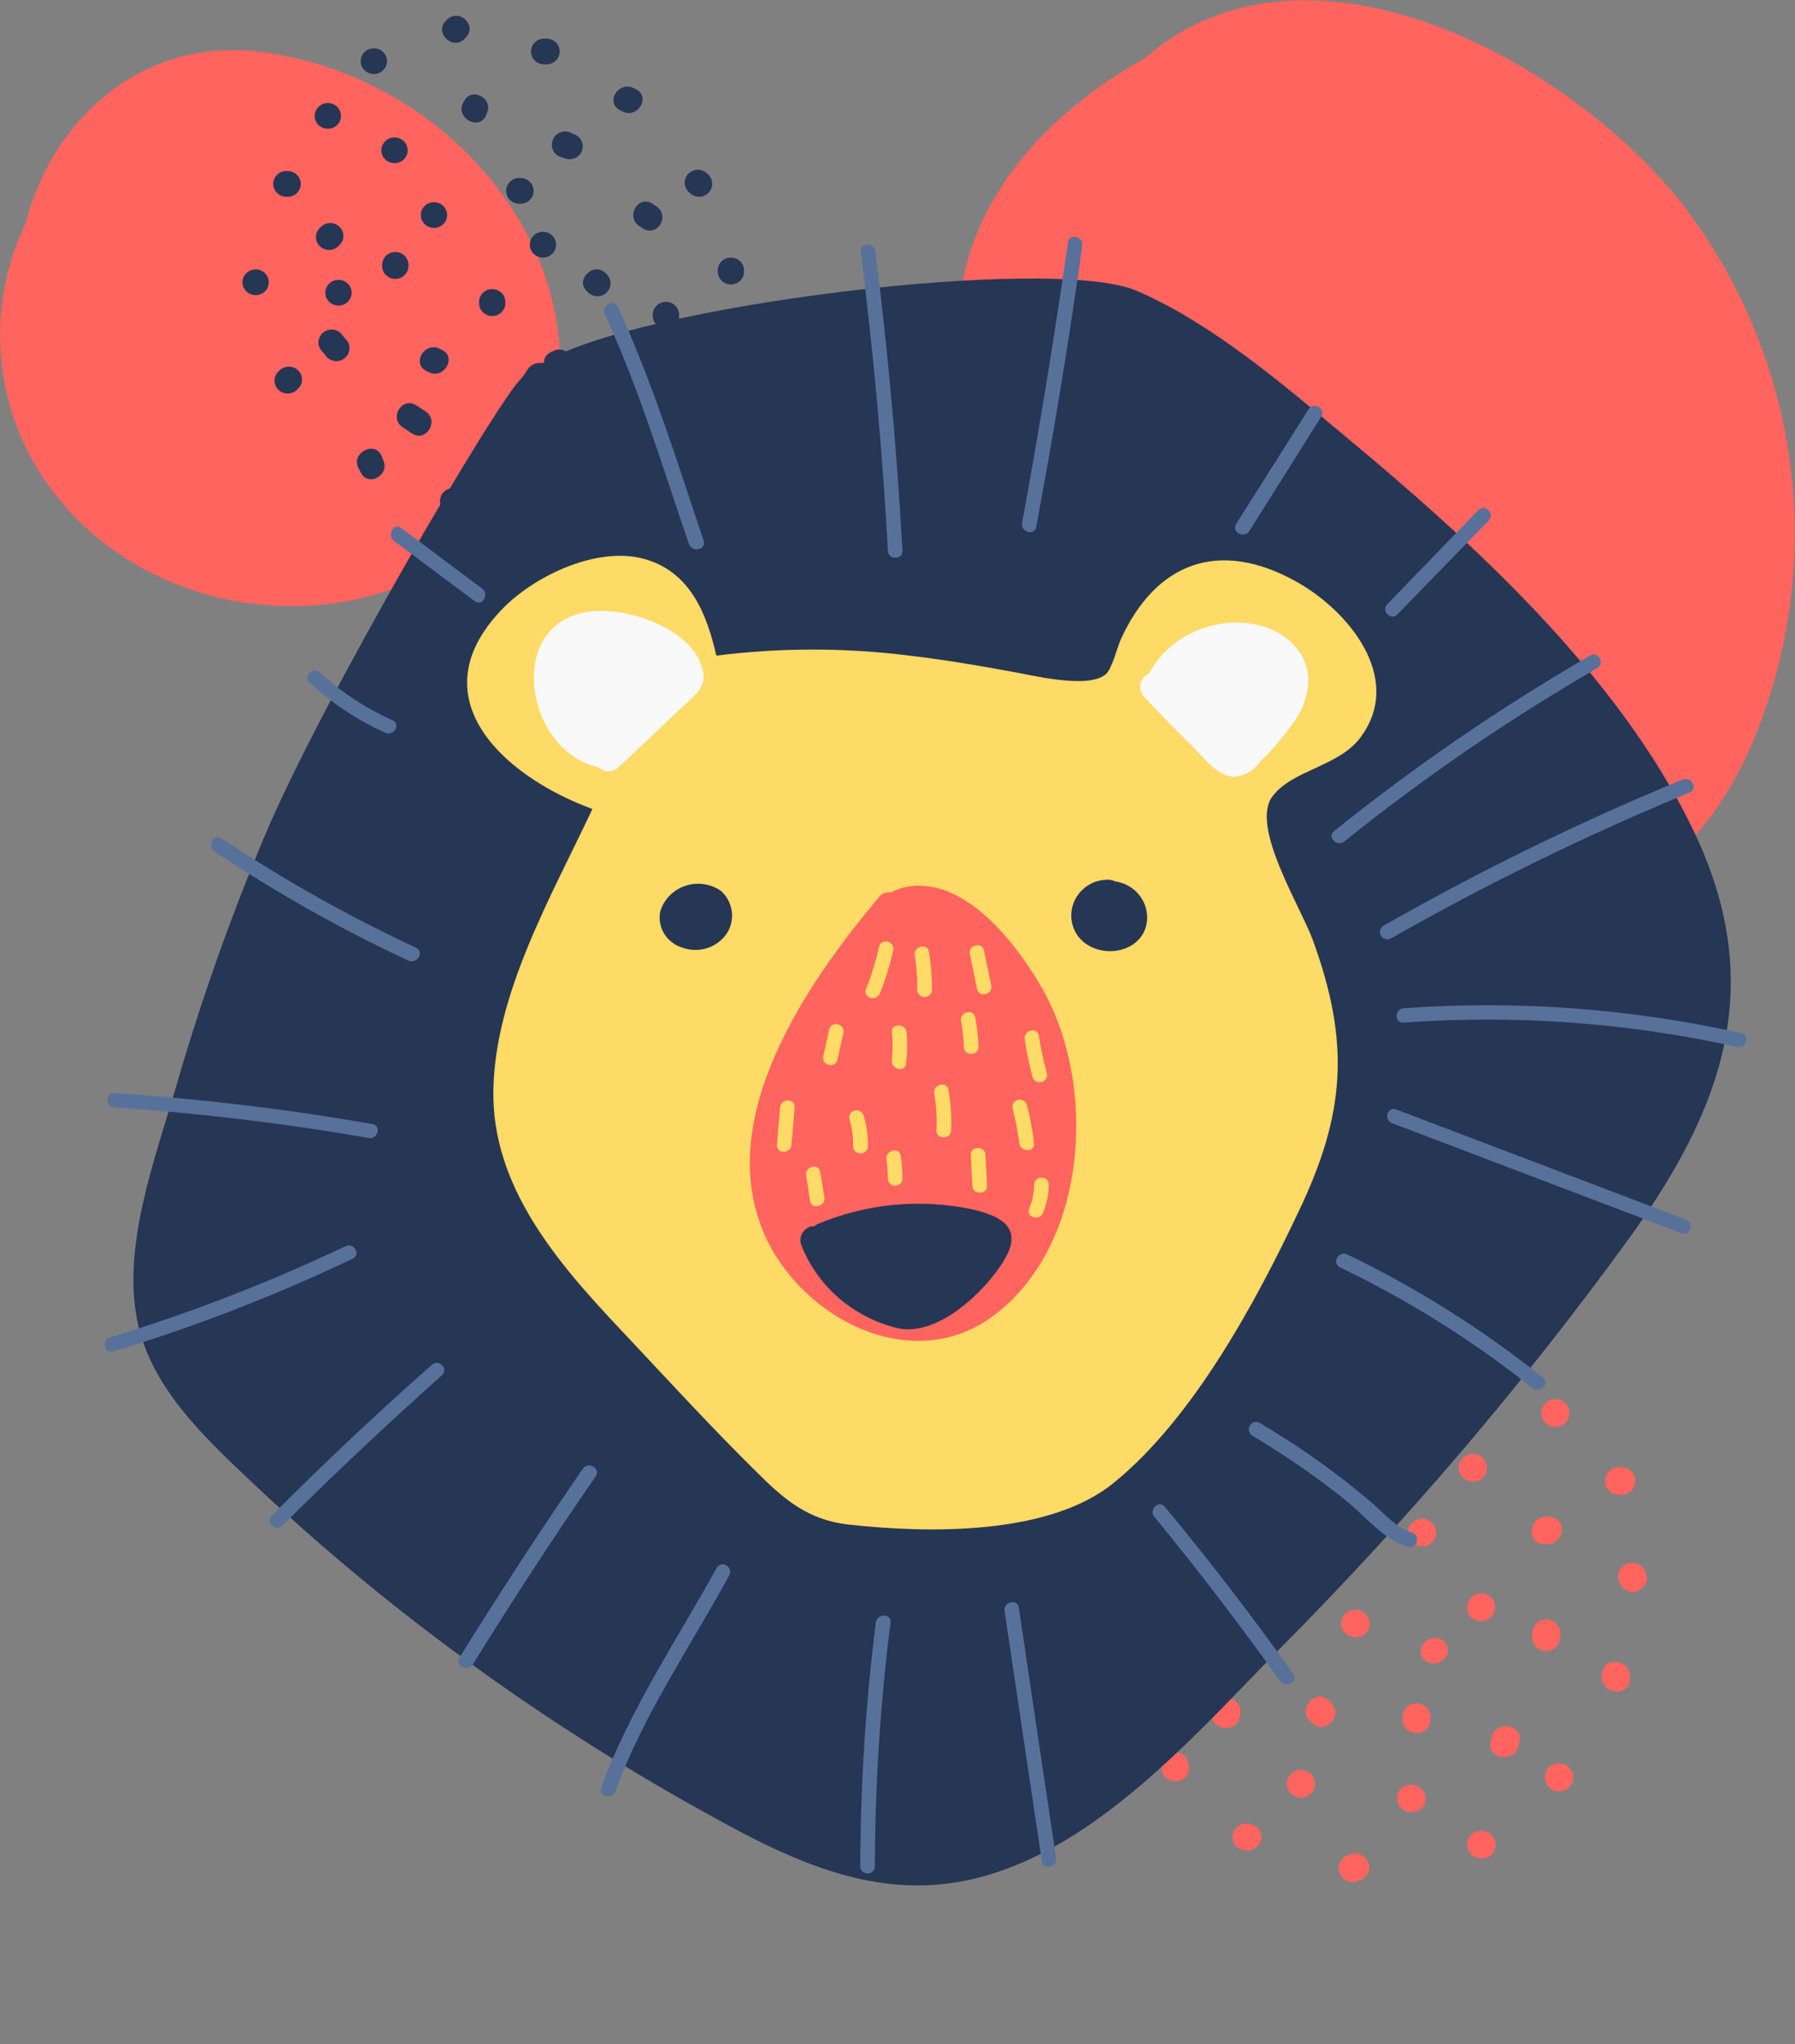 <svg width="36" height="41" viewBox="0 0 36 41" fill="none" xmlns="http://www.w3.org/2000/svg">
<rect x="0" y="0" width="36" height="41" fill="#808080" stroke="none"/>
<g clip-path="url(#clip0)">
<path d="M11.053 5.941C11.757 8.601 10.333 11.047 7.669 11.882C5.006 12.716 1.925 11.623 0.599 9.136C0.221 8.419 0.017 7.627 0.002 6.821C-0.014 6.015 0.16 5.217 0.509 4.487C1.036 2.42 2.83 0.734 5.227 1.041C7.912 1.374 10.365 3.337 11.053 5.941Z" fill="#FF645F"/>
<path d="M35.077 15.056C34.286 16.805 32.946 18.155 30.95 18.414C30.044 18.518 29.127 18.412 28.271 18.106C27.415 17.8 26.644 17.301 26.02 16.649C24.67 15.296 23.826 13.55 22.526 12.148C21.302 10.83 19.77 9.624 19.361 7.803C18.678 4.871 20.529 2.513 22.961 1.167C26.223 -1.674 31.495 1.237 33.735 4.086C34.928 5.636 35.681 7.467 35.916 9.394C36.152 11.321 35.862 13.274 35.077 15.056Z" fill="#FF645F"/>
<path d="M5.768 3.43H5.744C5.674 3.43 5.607 3.457 5.558 3.506C5.508 3.554 5.48 3.62 5.48 3.688C5.48 3.757 5.508 3.823 5.558 3.871C5.607 3.92 5.674 3.947 5.744 3.947H5.768C5.838 3.947 5.905 3.92 5.954 3.871C6.004 3.823 6.032 3.757 6.032 3.688C6.032 3.62 6.004 3.554 5.954 3.506C5.905 3.457 5.838 3.43 5.768 3.43Z" fill="#263655"/>
<path d="M5.127 5.404C5.057 5.404 4.99 5.431 4.941 5.479C4.891 5.528 4.863 5.593 4.863 5.662C4.863 5.73 4.891 5.796 4.941 5.844C4.99 5.893 5.057 5.92 5.127 5.92C5.197 5.92 5.264 5.893 5.314 5.844C5.363 5.796 5.391 5.73 5.391 5.662C5.391 5.593 5.363 5.528 5.314 5.479C5.264 5.431 5.197 5.404 5.127 5.404Z" fill="#263655"/>
<path d="M5.607 7.428L5.583 7.452C5.534 7.5 5.506 7.566 5.505 7.634C5.505 7.703 5.533 7.769 5.582 7.817C5.631 7.866 5.698 7.893 5.768 7.894C5.838 7.894 5.906 7.867 5.955 7.819L5.979 7.795C6.004 7.771 6.023 7.743 6.037 7.712C6.05 7.68 6.057 7.647 6.057 7.613C6.057 7.579 6.05 7.545 6.037 7.514C6.024 7.482 6.005 7.454 5.98 7.43C5.956 7.406 5.927 7.387 5.895 7.373C5.863 7.36 5.829 7.354 5.794 7.353C5.759 7.353 5.725 7.36 5.693 7.373C5.661 7.386 5.632 7.405 5.607 7.428Z" fill="#263655"/>
<path d="M7.683 9.224L7.648 9.131C7.495 8.834 7.039 9.092 7.189 9.389L7.237 9.479C7.385 9.779 7.833 9.521 7.683 9.224Z" fill="#263655"/>
<path d="M9.299 9.89L9.276 9.867C9.226 9.818 9.159 9.791 9.089 9.79C9.019 9.79 8.952 9.817 8.903 9.865C8.853 9.914 8.825 9.979 8.825 10.048C8.824 10.117 8.852 10.182 8.901 10.231L8.925 10.254C8.974 10.303 9.041 10.33 9.111 10.331C9.181 10.331 9.248 10.304 9.298 10.255C9.348 10.207 9.376 10.142 9.376 10.073C9.376 10.005 9.349 9.939 9.299 9.89Z" fill="#263655"/>
<path d="M11.388 9.96C11.358 9.928 11.321 9.904 11.28 9.887C11.239 9.87 11.195 9.861 11.151 9.862C10.848 9.862 10.819 10.262 11.061 10.358C11.116 10.389 11.18 10.399 11.242 10.388C11.304 10.377 11.36 10.344 11.399 10.296C11.439 10.248 11.459 10.188 11.457 10.126C11.455 10.064 11.431 10.005 11.388 9.96Z" fill="#263655"/>
<path d="M12.923 9.118C12.885 9.116 12.847 9.124 12.813 9.139C12.778 9.155 12.748 9.179 12.725 9.208C12.686 9.243 12.658 9.289 12.646 9.34C12.634 9.39 12.637 9.444 12.656 9.492C12.676 9.541 12.709 9.583 12.753 9.612C12.797 9.642 12.849 9.657 12.902 9.658C12.939 9.658 12.977 9.651 13.011 9.635C13.044 9.619 13.074 9.596 13.097 9.567C13.136 9.532 13.164 9.487 13.176 9.436C13.189 9.386 13.185 9.333 13.166 9.284C13.148 9.236 13.114 9.194 13.071 9.164C13.027 9.135 12.976 9.118 12.923 9.118Z" fill="#263655"/>
<path d="M13.923 7.749V7.795C13.923 7.864 13.95 7.929 14 7.978C14.049 8.026 14.117 8.054 14.186 8.054C14.256 8.054 14.323 8.026 14.373 7.978C14.422 7.929 14.45 7.864 14.45 7.795V7.749C14.45 7.68 14.422 7.615 14.373 7.566C14.323 7.518 14.256 7.49 14.186 7.49C14.117 7.49 14.049 7.518 14 7.566C13.95 7.615 13.923 7.68 13.923 7.749Z" fill="#263655"/>
<path d="M14.395 5.424V5.447C14.395 5.516 14.423 5.582 14.472 5.63C14.521 5.678 14.589 5.706 14.659 5.706C14.729 5.706 14.796 5.678 14.845 5.63C14.895 5.582 14.922 5.516 14.922 5.447V5.424C14.922 5.356 14.895 5.29 14.845 5.241C14.796 5.193 14.729 5.166 14.659 5.166C14.589 5.166 14.521 5.193 14.472 5.241C14.423 5.29 14.395 5.356 14.395 5.424Z" fill="#263655"/>
<path d="M14.207 3.505L14.184 3.482C14.134 3.433 14.068 3.406 13.998 3.405C13.928 3.405 13.86 3.432 13.811 3.481C13.761 3.529 13.733 3.594 13.733 3.663C13.732 3.732 13.76 3.797 13.809 3.846L13.833 3.869C13.882 3.918 13.949 3.945 14.019 3.946C14.089 3.946 14.156 3.919 14.206 3.871C14.256 3.822 14.284 3.757 14.284 3.688C14.284 3.62 14.257 3.554 14.207 3.505Z" fill="#263655"/>
<path d="M12.754 1.79L12.707 1.767C12.396 1.617 12.132 2.066 12.443 2.214L12.491 2.237C12.791 2.387 13.057 1.94 12.754 1.79Z" fill="#263655"/>
<path d="M10.961 0.775H10.913C10.843 0.775 10.776 0.802 10.727 0.85C10.677 0.899 10.65 0.965 10.65 1.033C10.65 1.102 10.677 1.167 10.727 1.216C10.776 1.264 10.843 1.291 10.913 1.291H10.961C11.031 1.291 11.098 1.264 11.147 1.216C11.197 1.167 11.225 1.102 11.225 1.033C11.225 0.965 11.197 0.899 11.147 0.85C11.098 0.802 11.031 0.775 10.961 0.775Z" fill="#263655"/>
<path d="M8.967 0.393L8.943 0.416C8.703 0.651 9.073 1.018 9.313 0.783L9.336 0.759C9.584 0.517 9.215 0.158 8.967 0.393Z" fill="#263655"/>
<path d="M7.498 0.969C7.428 0.969 7.361 0.996 7.311 1.044C7.262 1.093 7.234 1.158 7.234 1.227C7.234 1.295 7.262 1.361 7.311 1.409C7.361 1.458 7.428 1.485 7.498 1.485C7.568 1.485 7.635 1.458 7.684 1.409C7.734 1.361 7.762 1.295 7.762 1.227C7.762 1.158 7.734 1.093 7.684 1.044C7.635 0.996 7.568 0.969 7.498 0.969Z" fill="#263655"/>
<path d="M6.575 2.066C6.505 2.066 6.438 2.094 6.388 2.142C6.339 2.19 6.311 2.256 6.311 2.325C6.311 2.393 6.339 2.459 6.388 2.507C6.438 2.556 6.505 2.583 6.575 2.583C6.645 2.583 6.712 2.556 6.761 2.507C6.811 2.459 6.839 2.393 6.839 2.325C6.839 2.256 6.811 2.19 6.761 2.142C6.712 2.094 6.645 2.066 6.575 2.066Z" fill="#263655"/>
<path d="M6.438 4.549L6.414 4.572C6.365 4.62 6.336 4.686 6.336 4.754C6.336 4.823 6.364 4.889 6.413 4.937C6.462 4.986 6.529 5.013 6.599 5.014C6.669 5.014 6.736 4.987 6.786 4.939L6.81 4.915C6.859 4.867 6.887 4.801 6.888 4.733C6.888 4.664 6.86 4.598 6.811 4.55C6.762 4.501 6.695 4.474 6.625 4.474C6.555 4.473 6.488 4.5 6.438 4.549Z" fill="#263655"/>
<path d="M6.931 6.801L6.836 6.685C6.787 6.637 6.72 6.61 6.65 6.61C6.581 6.61 6.514 6.637 6.464 6.685C6.44 6.709 6.42 6.737 6.407 6.769C6.393 6.8 6.386 6.834 6.386 6.868C6.386 6.902 6.393 6.936 6.407 6.967C6.42 6.999 6.44 7.027 6.464 7.051L6.559 7.168C6.609 7.216 6.675 7.243 6.745 7.243C6.815 7.243 6.882 7.216 6.931 7.168C6.956 7.144 6.975 7.115 6.989 7.084C7.002 7.052 7.009 7.018 7.009 6.984C7.009 6.95 7.002 6.916 6.989 6.885C6.975 6.853 6.956 6.825 6.931 6.801Z" fill="#263655"/>
<path d="M8.532 8.25L8.345 8.128C8.06 7.948 7.796 8.387 8.081 8.575L8.268 8.697C8.553 8.878 8.814 8.431 8.532 8.25Z" fill="#263655"/>
<path d="M10.771 8.707L10.747 8.684C10.507 8.449 10.13 8.81 10.37 9.045L10.394 9.069C10.634 9.299 11.011 8.942 10.771 8.707Z" fill="#263655"/>
<path d="M12.335 7.842C12.265 7.842 12.198 7.869 12.149 7.917C12.099 7.966 12.071 8.032 12.071 8.1C12.071 8.169 12.099 8.234 12.149 8.283C12.198 8.331 12.265 8.358 12.335 8.358C12.405 8.358 12.472 8.331 12.521 8.283C12.571 8.234 12.599 8.169 12.599 8.1C12.599 8.032 12.571 7.966 12.521 7.917C12.472 7.869 12.405 7.842 12.335 7.842Z" fill="#263655"/>
<path d="M13.092 6.313V6.336C13.092 6.404 13.12 6.47 13.169 6.519C13.219 6.567 13.286 6.594 13.356 6.594C13.426 6.594 13.493 6.567 13.542 6.519C13.592 6.47 13.619 6.404 13.619 6.336V6.313C13.619 6.244 13.592 6.178 13.542 6.13C13.493 6.082 13.426 6.054 13.356 6.054C13.286 6.054 13.219 6.082 13.169 6.13C13.12 6.178 13.092 6.244 13.092 6.313Z" fill="#263655"/>
<path d="M13.155 4.133L13.084 4.086C12.802 3.9 12.541 4.345 12.82 4.533L12.891 4.58C13.187 4.768 13.45 4.321 13.155 4.133Z" fill="#263655"/>
<path d="M11.478 2.671L11.407 2.647C11.372 2.638 11.336 2.635 11.3 2.64C11.264 2.645 11.23 2.656 11.199 2.674C11.168 2.693 11.141 2.717 11.12 2.745C11.099 2.774 11.085 2.807 11.077 2.841C11.068 2.874 11.066 2.908 11.071 2.942C11.076 2.976 11.088 3.008 11.105 3.037C11.123 3.067 11.146 3.092 11.174 3.113C11.202 3.133 11.233 3.148 11.267 3.156L11.338 3.18C11.373 3.191 11.409 3.196 11.445 3.193C11.482 3.19 11.517 3.18 11.549 3.163C11.581 3.146 11.609 3.123 11.632 3.095C11.654 3.067 11.67 3.035 11.68 3C11.689 2.966 11.69 2.93 11.685 2.894C11.679 2.859 11.666 2.826 11.646 2.796C11.626 2.766 11.601 2.74 11.57 2.72C11.54 2.701 11.506 2.687 11.47 2.681L11.478 2.671Z" fill="#263655"/>
<path d="M9.31 2.025L9.286 2.066C9.136 2.363 9.592 2.624 9.745 2.325L9.758 2.283C9.919 1.989 9.463 1.728 9.31 2.025Z" fill="#263655"/>
<path d="M7.912 2.756C7.842 2.756 7.775 2.783 7.726 2.832C7.676 2.88 7.648 2.946 7.648 3.014C7.648 3.083 7.676 3.148 7.726 3.197C7.775 3.245 7.842 3.273 7.912 3.273C7.982 3.273 8.049 3.245 8.099 3.197C8.148 3.148 8.176 3.083 8.176 3.014C8.176 2.946 8.148 2.88 8.099 2.832C8.049 2.783 7.982 2.756 7.912 2.756Z" fill="#263655"/>
<path d="M7.664 5.313V5.336C7.664 5.405 7.692 5.47 7.741 5.519C7.791 5.567 7.858 5.595 7.928 5.595C7.998 5.595 8.065 5.567 8.114 5.519C8.164 5.47 8.192 5.405 8.192 5.336V5.313C8.192 5.245 8.164 5.179 8.114 5.13C8.065 5.082 7.998 5.055 7.928 5.055C7.858 5.055 7.791 5.082 7.741 5.13C7.692 5.179 7.664 5.245 7.664 5.313Z" fill="#263655"/>
<path d="M8.864 7.018L8.817 6.995C8.513 6.847 8.25 7.292 8.553 7.441L8.6 7.465C8.901 7.614 9.167 7.168 8.864 7.018Z" fill="#263655"/>
<path d="M11.093 7.041L11.045 7.064C10.742 7.217 11.006 7.664 11.309 7.514L11.357 7.491C11.657 7.338 11.393 6.891 11.093 7.041Z" fill="#263655"/>
<path d="M12.169 5.502L12.145 5.478C11.905 5.243 11.528 5.607 11.771 5.843L11.794 5.866C11.819 5.89 11.848 5.909 11.88 5.922C11.912 5.935 11.946 5.942 11.981 5.942C12.015 5.942 12.05 5.936 12.082 5.923C12.114 5.91 12.143 5.891 12.168 5.867C12.192 5.843 12.212 5.815 12.225 5.783C12.238 5.752 12.245 5.719 12.245 5.685C12.246 5.651 12.239 5.617 12.226 5.586C12.213 5.554 12.193 5.526 12.169 5.502Z" fill="#263655"/>
<path d="M10.439 3.57H10.415C10.345 3.57 10.278 3.597 10.228 3.645C10.179 3.694 10.151 3.759 10.151 3.828C10.151 3.896 10.179 3.962 10.228 4.011C10.278 4.059 10.345 4.086 10.415 4.086H10.439C10.509 4.086 10.576 4.059 10.625 4.011C10.675 3.962 10.702 3.896 10.702 3.828C10.702 3.759 10.675 3.694 10.625 3.645C10.576 3.597 10.509 3.57 10.439 3.57Z" fill="#263655"/>
<path d="M8.703 4.055C8.633 4.055 8.566 4.082 8.517 4.131C8.467 4.179 8.44 4.245 8.44 4.313C8.44 4.382 8.467 4.448 8.517 4.496C8.566 4.545 8.633 4.572 8.703 4.572C8.773 4.572 8.84 4.545 8.89 4.496C8.939 4.448 8.967 4.382 8.967 4.313C8.967 4.245 8.939 4.179 8.89 4.131C8.84 4.082 8.773 4.055 8.703 4.055Z" fill="#263655"/>
<path d="M9.608 6.057V6.08C9.608 6.149 9.636 6.214 9.685 6.263C9.735 6.311 9.802 6.339 9.872 6.339C9.942 6.339 10.009 6.311 10.058 6.263C10.108 6.214 10.135 6.149 10.135 6.08V6.057C10.135 5.989 10.108 5.923 10.058 5.874C10.009 5.826 9.942 5.799 9.872 5.799C9.802 5.799 9.735 5.826 9.685 5.874C9.636 5.923 9.608 5.989 9.608 6.057Z" fill="#263655"/>
<path d="M10.89 4.649C10.82 4.649 10.753 4.676 10.703 4.725C10.654 4.773 10.626 4.839 10.626 4.908C10.626 4.976 10.654 5.042 10.703 5.09C10.753 5.139 10.82 5.166 10.89 5.166C10.96 5.166 11.027 5.139 11.076 5.09C11.126 5.042 11.153 4.976 11.153 4.908C11.153 4.839 11.126 4.773 11.076 4.725C11.027 4.676 10.96 4.649 10.89 4.649Z" fill="#263655"/>
<path d="M6.789 5.613C6.719 5.613 6.652 5.64 6.602 5.688C6.553 5.737 6.525 5.802 6.525 5.871C6.525 5.939 6.553 6.005 6.602 6.054C6.652 6.102 6.719 6.129 6.789 6.129C6.859 6.129 6.926 6.102 6.975 6.054C7.025 6.005 7.052 5.939 7.052 5.871C7.052 5.802 7.025 5.737 6.975 5.688C6.926 5.64 6.859 5.613 6.789 5.613Z" fill="#263655"/>
<path d="M28.265 27.516V27.493C28.237 27.424 28.182 27.369 28.113 27.34C28.044 27.311 27.965 27.31 27.895 27.338C27.825 27.365 27.769 27.419 27.74 27.486C27.71 27.554 27.709 27.631 27.737 27.699V27.723C27.751 27.756 27.771 27.788 27.797 27.814C27.824 27.84 27.855 27.861 27.889 27.875C27.923 27.889 27.96 27.897 27.997 27.898C28.035 27.898 28.072 27.891 28.106 27.878C28.141 27.864 28.172 27.844 28.199 27.818C28.226 27.793 28.247 27.762 28.262 27.729C28.277 27.695 28.284 27.659 28.285 27.623C28.285 27.586 28.278 27.55 28.265 27.516Z" fill="#FF645F"/>
<path d="M26.002 27.666C25.974 27.597 25.919 27.543 25.85 27.513C25.781 27.484 25.703 27.483 25.633 27.511C25.563 27.538 25.507 27.592 25.477 27.66C25.447 27.727 25.446 27.804 25.474 27.872C25.502 27.941 25.557 27.996 25.626 28.025C25.695 28.054 25.774 28.055 25.843 28.027C25.913 28 25.969 27.947 25.999 27.879C26.029 27.811 26.03 27.734 26.002 27.666Z" fill="#FF645F"/>
<path d="M24.127 28.929L24.095 28.913C24.025 28.884 23.946 28.882 23.875 28.91C23.804 28.937 23.747 28.991 23.716 29.059C23.686 29.128 23.685 29.205 23.713 29.275C23.741 29.344 23.796 29.4 23.865 29.43H23.897C23.963 29.451 24.035 29.447 24.098 29.419C24.161 29.391 24.212 29.342 24.24 29.28C24.268 29.218 24.273 29.148 24.252 29.083C24.231 29.018 24.186 28.963 24.127 28.929Z" fill="#FF645F"/>
<path d="M23.111 31.669L23.188 31.587C23.433 31.328 22.99 30.974 22.747 31.238L22.671 31.321C22.418 31.589 22.869 31.933 23.111 31.669Z" fill="#FF645F"/>
<path d="M23.072 33.514V33.48C23.102 33.411 23.103 33.334 23.075 33.265C23.047 33.196 22.991 33.14 22.921 33.111C22.851 33.081 22.772 33.08 22.702 33.108C22.631 33.135 22.574 33.189 22.544 33.258L22.528 33.289C22.498 33.359 22.497 33.439 22.527 33.51C22.556 33.581 22.613 33.638 22.685 33.667C22.757 33.697 22.839 33.698 22.911 33.669C22.983 33.64 23.041 33.584 23.072 33.514Z" fill="#FF645F"/>
<path d="M23.821 35.58C23.839 35.539 23.848 35.495 23.848 35.451C23.848 35.406 23.839 35.362 23.821 35.322C23.712 35.019 23.293 35.156 23.293 35.43C23.287 35.493 23.304 35.557 23.34 35.61C23.377 35.662 23.431 35.701 23.494 35.719C23.556 35.736 23.623 35.732 23.683 35.707C23.742 35.682 23.791 35.637 23.821 35.58Z" fill="#FF645F"/>
<path d="M25.287 36.755C25.274 36.718 25.252 36.684 25.222 36.657C25.193 36.63 25.157 36.61 25.118 36.6C25.068 36.577 25.013 36.569 24.958 36.577C24.904 36.585 24.853 36.608 24.812 36.644C24.771 36.679 24.741 36.726 24.727 36.778C24.712 36.83 24.713 36.885 24.73 36.936C24.744 36.973 24.767 37.007 24.796 37.034C24.825 37.061 24.861 37.082 24.899 37.093C24.949 37.115 25.005 37.123 25.059 37.114C25.113 37.106 25.164 37.083 25.205 37.047C25.246 37.011 25.275 36.965 25.29 36.913C25.304 36.861 25.303 36.806 25.287 36.755Z" fill="#FF645F"/>
<path d="M27.073 37.194L27.025 37.212C26.955 37.239 26.899 37.293 26.869 37.36C26.839 37.428 26.838 37.504 26.865 37.573C26.893 37.641 26.947 37.696 27.016 37.725C27.085 37.755 27.163 37.756 27.233 37.729L27.281 37.711C27.351 37.684 27.407 37.631 27.437 37.563C27.467 37.495 27.468 37.419 27.44 37.351C27.413 37.282 27.358 37.227 27.29 37.198C27.221 37.169 27.142 37.167 27.073 37.194Z" fill="#FF645F"/>
<path d="M29.625 36.737H29.602C29.567 36.751 29.536 36.771 29.509 36.796C29.482 36.822 29.461 36.852 29.446 36.886C29.431 36.919 29.424 36.956 29.423 36.992C29.423 37.029 29.43 37.065 29.444 37.099C29.457 37.133 29.478 37.164 29.504 37.19C29.53 37.216 29.561 37.237 29.595 37.251C29.63 37.266 29.666 37.273 29.704 37.274C29.741 37.274 29.778 37.267 29.813 37.254H29.837C29.901 37.223 29.951 37.169 29.977 37.103C30.003 37.038 30.003 36.965 29.976 36.9C29.949 36.834 29.898 36.781 29.833 36.751C29.768 36.721 29.694 36.716 29.625 36.737Z" fill="#FF645F"/>
<path d="M31.511 35.797L31.527 35.763C31.557 35.695 31.559 35.617 31.531 35.548C31.503 35.478 31.448 35.422 31.378 35.393C31.308 35.363 31.229 35.361 31.158 35.389C31.087 35.416 31.03 35.47 31 35.539V35.572C30.979 35.637 30.983 35.707 31.011 35.769C31.039 35.831 31.09 35.88 31.153 35.908C31.216 35.936 31.288 35.94 31.354 35.919C31.42 35.899 31.476 35.855 31.511 35.797Z" fill="#FF645F"/>
<path d="M32.688 33.7V33.643C32.722 33.289 32.16 33.206 32.128 33.563V33.617C32.097 33.971 32.656 34.056 32.688 33.7Z" fill="#FF645F"/>
<path d="M33.009 31.548L32.991 31.502C32.959 31.438 32.904 31.389 32.837 31.364C32.77 31.338 32.696 31.339 32.629 31.365C32.562 31.391 32.508 31.441 32.477 31.505C32.447 31.568 32.442 31.641 32.463 31.708L32.484 31.755C32.512 31.823 32.567 31.877 32.636 31.906C32.705 31.935 32.783 31.936 32.852 31.908C32.922 31.881 32.978 31.828 33.007 31.76C33.036 31.692 33.037 31.616 33.009 31.548Z" fill="#FF645F"/>
<path d="M32.624 29.445H32.59C32.52 29.416 32.441 29.415 32.37 29.443C32.299 29.47 32.243 29.524 32.213 29.593C32.183 29.661 32.182 29.739 32.21 29.808C32.238 29.877 32.293 29.933 32.363 29.962H32.395C32.465 29.992 32.544 29.993 32.615 29.966C32.686 29.939 32.743 29.885 32.773 29.816C32.804 29.748 32.805 29.67 32.777 29.601C32.749 29.531 32.694 29.475 32.624 29.445Z" fill="#FF645F"/>
<path d="M31.456 28.237C31.428 28.168 31.373 28.113 31.304 28.084C31.235 28.055 31.157 28.054 31.087 28.082C31.017 28.109 30.961 28.163 30.931 28.23C30.901 28.298 30.9 28.375 30.928 28.443C30.942 28.477 30.963 28.508 30.989 28.534C31.015 28.56 31.046 28.581 31.08 28.596C31.114 28.61 31.151 28.618 31.189 28.618C31.226 28.619 31.263 28.612 31.298 28.598C31.332 28.585 31.364 28.565 31.39 28.539C31.417 28.514 31.438 28.483 31.453 28.45C31.468 28.416 31.476 28.38 31.476 28.343C31.477 28.307 31.47 28.271 31.456 28.237Z" fill="#FF645F"/>
<path d="M29.979 27.764C29.951 27.695 29.896 27.641 29.827 27.611C29.758 27.582 29.68 27.581 29.61 27.609C29.54 27.636 29.484 27.69 29.454 27.758C29.424 27.826 29.424 27.902 29.451 27.971C29.465 28.005 29.486 28.035 29.512 28.061C29.538 28.088 29.569 28.109 29.603 28.123C29.638 28.137 29.674 28.145 29.712 28.145C29.749 28.146 29.786 28.139 29.821 28.125C29.855 28.112 29.887 28.092 29.914 28.066C29.94 28.041 29.962 28.01 29.976 27.977C29.991 27.943 29.999 27.907 29.999 27.871C30 27.834 29.993 27.798 29.979 27.764Z" fill="#FF645F"/>
<path d="M27.389 28.611L27.355 28.596C27.285 28.566 27.206 28.565 27.135 28.593C27.064 28.62 27.008 28.674 26.978 28.743C26.948 28.811 26.946 28.889 26.975 28.958C27.003 29.027 27.058 29.083 27.128 29.112H27.16C27.226 29.133 27.297 29.129 27.36 29.101C27.424 29.073 27.474 29.024 27.503 28.962C27.531 28.9 27.535 28.83 27.514 28.765C27.493 28.701 27.449 28.646 27.389 28.611Z" fill="#FF645F"/>
<path d="M25.287 29.98L25.369 29.843C25.399 29.776 25.401 29.699 25.374 29.631C25.346 29.562 25.293 29.506 25.224 29.477C25.155 29.448 25.077 29.447 25.007 29.474C24.938 29.5 24.881 29.552 24.849 29.619L24.77 29.755C24.74 29.823 24.738 29.899 24.764 29.968C24.791 30.036 24.844 30.092 24.913 30.122C24.982 30.15 25.059 30.151 25.129 30.125C25.199 30.098 25.256 30.047 25.287 29.98Z" fill="#FF645F"/>
<path d="M24.441 32.116L24.491 31.884C24.564 31.535 24.003 31.455 23.929 31.804L23.881 32.034C23.808 32.382 24.367 32.462 24.441 32.116Z" fill="#FF645F"/>
<path d="M24.857 34.485V34.451C24.888 34.383 24.889 34.305 24.861 34.236C24.833 34.166 24.778 34.11 24.708 34.081C24.638 34.051 24.559 34.049 24.488 34.077C24.417 34.104 24.36 34.158 24.33 34.226L24.314 34.26C24.284 34.331 24.283 34.41 24.312 34.481C24.342 34.552 24.399 34.609 24.471 34.638C24.543 34.668 24.624 34.669 24.697 34.64C24.769 34.611 24.827 34.555 24.857 34.485Z" fill="#FF645F"/>
<path d="M26.355 35.673C26.327 35.605 26.273 35.55 26.203 35.521C26.134 35.492 26.056 35.491 25.986 35.518C25.916 35.545 25.86 35.599 25.83 35.667C25.801 35.734 25.8 35.811 25.828 35.88C25.856 35.948 25.91 36.003 25.98 36.032C26.049 36.061 26.127 36.062 26.197 36.035C26.267 36.007 26.323 35.954 26.352 35.886C26.382 35.818 26.383 35.742 26.355 35.673Z" fill="#FF645F"/>
<path d="M28.22 35.81H28.196C28.162 35.823 28.13 35.843 28.103 35.869C28.077 35.895 28.055 35.925 28.041 35.959C28.026 35.992 28.018 36.028 28.018 36.065C28.017 36.101 28.024 36.138 28.038 36.171C28.052 36.205 28.072 36.236 28.098 36.262C28.124 36.288 28.155 36.309 28.19 36.324C28.224 36.338 28.261 36.346 28.298 36.346C28.335 36.347 28.372 36.34 28.407 36.326H28.431C28.495 36.295 28.546 36.242 28.572 36.176C28.597 36.11 28.597 36.038 28.57 35.972C28.544 35.907 28.493 35.854 28.428 35.824C28.363 35.794 28.288 35.789 28.22 35.81Z" fill="#FF645F"/>
<path d="M30.454 35.017L30.475 34.929C30.551 34.58 29.989 34.5 29.913 34.846L29.895 34.934C29.818 35.283 30.377 35.363 30.454 35.017Z" fill="#FF645F"/>
<path d="M31.29 32.803V32.726C31.28 32.653 31.242 32.587 31.183 32.541C31.125 32.496 31.05 32.475 30.976 32.483C30.902 32.494 30.835 32.532 30.789 32.59C30.743 32.647 30.721 32.72 30.728 32.793V32.87C30.737 32.943 30.775 33.01 30.834 33.055C30.893 33.1 30.967 33.121 31.042 33.113C31.116 33.102 31.182 33.064 31.229 33.007C31.275 32.949 31.297 32.876 31.29 32.803Z" fill="#FF645F"/>
<path d="M31.092 30.424H31.034C30.672 30.393 30.588 30.941 30.952 30.972H31.007C31.369 30.995 31.456 30.458 31.092 30.424Z" fill="#FF645F"/>
<path d="M29.802 29.337C29.789 29.303 29.768 29.272 29.742 29.246C29.716 29.22 29.686 29.199 29.651 29.184C29.617 29.17 29.581 29.162 29.543 29.161C29.506 29.161 29.469 29.167 29.434 29.181C29.4 29.194 29.368 29.214 29.341 29.239C29.315 29.265 29.293 29.295 29.278 29.328C29.264 29.362 29.256 29.398 29.255 29.434C29.254 29.471 29.261 29.507 29.275 29.541C29.302 29.61 29.357 29.664 29.426 29.694C29.495 29.723 29.573 29.724 29.643 29.697C29.713 29.67 29.769 29.617 29.799 29.549C29.829 29.482 29.83 29.405 29.802 29.337Z" fill="#FF645F"/>
<path d="M27.091 30.109H27.067C26.997 30.137 26.941 30.19 26.912 30.258C26.882 30.326 26.881 30.402 26.909 30.471C26.937 30.539 26.992 30.594 27.061 30.623C27.13 30.652 27.208 30.653 27.278 30.626H27.302C27.367 30.595 27.417 30.541 27.443 30.476C27.468 30.41 27.468 30.337 27.441 30.272C27.415 30.206 27.364 30.153 27.299 30.123C27.234 30.093 27.16 30.088 27.091 30.109Z" fill="#FF645F"/>
<path d="M25.828 31.956V31.899C25.859 31.545 25.3 31.463 25.266 31.819V31.873C25.234 32.227 25.793 32.312 25.828 31.956Z" fill="#FF645F"/>
<path d="M26.682 34.144L26.637 34.095C26.374 33.86 26.01 34.294 26.281 34.529L26.324 34.565C26.601 34.813 26.954 34.379 26.682 34.144Z" fill="#FF645F"/>
<path d="M28.673 34.591V34.557C28.689 34.523 28.697 34.487 28.697 34.45C28.698 34.413 28.691 34.376 28.677 34.342C28.663 34.307 28.643 34.276 28.617 34.249C28.59 34.222 28.559 34.201 28.524 34.187C28.49 34.172 28.453 34.164 28.415 34.163C28.377 34.163 28.34 34.169 28.304 34.183C28.269 34.196 28.237 34.216 28.21 34.242C28.183 34.268 28.161 34.298 28.146 34.332V34.366C28.116 34.434 28.114 34.512 28.142 34.581C28.17 34.651 28.225 34.707 28.295 34.737C28.365 34.766 28.444 34.768 28.515 34.74C28.586 34.713 28.643 34.659 28.673 34.591Z" fill="#FF645F"/>
<path d="M29.963 32.137V32.114C29.931 32.05 29.877 32.001 29.81 31.976C29.743 31.951 29.668 31.951 29.601 31.977C29.535 32.003 29.48 32.053 29.45 32.117C29.419 32.18 29.414 32.253 29.436 32.32V32.341C29.449 32.375 29.47 32.406 29.496 32.432C29.521 32.458 29.552 32.479 29.587 32.494C29.621 32.508 29.657 32.516 29.695 32.517C29.732 32.517 29.769 32.511 29.804 32.497C29.838 32.484 29.87 32.464 29.897 32.438C29.923 32.413 29.945 32.383 29.959 32.349C29.974 32.316 29.982 32.28 29.983 32.243C29.983 32.207 29.977 32.171 29.963 32.137Z" fill="#FF645F"/>
<path d="M28.784 30.636C28.77 30.602 28.75 30.571 28.724 30.545C28.698 30.519 28.667 30.498 28.632 30.484C28.598 30.47 28.561 30.462 28.524 30.461C28.486 30.461 28.45 30.468 28.415 30.481C28.38 30.495 28.349 30.515 28.322 30.541C28.295 30.566 28.274 30.596 28.259 30.63C28.245 30.664 28.237 30.7 28.236 30.736C28.236 30.773 28.243 30.809 28.257 30.843C28.285 30.911 28.339 30.966 28.409 30.995C28.478 31.024 28.556 31.025 28.626 30.998C28.696 30.97 28.752 30.917 28.782 30.849C28.811 30.781 28.812 30.705 28.784 30.636Z" fill="#FF645F"/>
<path d="M27.099 32.302H27.075C27.005 32.33 26.949 32.383 26.92 32.451C26.89 32.519 26.889 32.595 26.917 32.664C26.945 32.732 27 32.787 27.069 32.816C27.138 32.845 27.216 32.846 27.286 32.819H27.31C27.375 32.788 27.425 32.734 27.451 32.668C27.476 32.603 27.476 32.53 27.449 32.465C27.423 32.399 27.372 32.346 27.307 32.316C27.242 32.286 27.167 32.281 27.099 32.302Z" fill="#FF645F"/>
<path d="M29.029 33.007C28.997 32.945 28.943 32.898 28.876 32.873C28.81 32.848 28.737 32.849 28.671 32.874C28.605 32.9 28.551 32.949 28.52 33.011C28.489 33.073 28.482 33.145 28.502 33.211C28.534 33.273 28.589 33.321 28.655 33.346C28.721 33.37 28.794 33.37 28.86 33.344C28.926 33.319 28.98 33.27 29.012 33.208C29.043 33.145 29.049 33.074 29.029 33.007Z" fill="#FF645F"/>
<path d="M26.442 29.371C26.428 29.337 26.408 29.306 26.382 29.28C26.356 29.253 26.325 29.233 26.29 29.218C26.256 29.204 26.219 29.196 26.182 29.196C26.145 29.195 26.108 29.202 26.073 29.216C26.038 29.229 26.007 29.249 25.98 29.275C25.953 29.3 25.932 29.331 25.917 29.364C25.903 29.398 25.895 29.434 25.895 29.471C25.894 29.507 25.901 29.543 25.915 29.577C25.943 29.646 25.997 29.701 26.067 29.73C26.136 29.759 26.214 29.76 26.284 29.732C26.354 29.705 26.41 29.651 26.44 29.584C26.469 29.516 26.47 29.439 26.442 29.371Z" fill="#FF645F"/>
<path d="M33.946 16.621C32.45 13.542 29.583 10.913 26.964 8.738C25.698 7.684 24.327 6.499 22.803 5.835C21.099 5.096 12.707 6.134 10.884 7.284C10.828 7.273 10.77 7.279 10.717 7.3C10.665 7.321 10.619 7.357 10.586 7.403C10.548 7.465 10.505 7.527 10.46 7.589C10.025 7.95 6.451 14.046 5.306 16.773C4.616 18.415 4.023 20.094 3.529 21.802C3.109 23.246 2.426 25.036 2.769 26.565C3.059 27.841 4.072 28.802 4.998 29.678C6.307 30.919 7.693 32.079 9.149 33.152C10.583 34.212 12.08 35.186 13.633 36.071C14.951 36.809 16.333 37.62 17.852 37.786C21.102 38.16 23.654 35.105 25.669 33.067C28.228 30.492 30.58 27.727 32.703 24.796C34.597 22.162 35.441 19.697 33.946 16.621Z" fill="#263655"/>
<path d="M25.983 11.657C24.43 10.799 23.174 11.298 22.478 12.824C22.41 12.974 22.301 13.421 22.177 13.524C21.806 13.837 20.632 13.524 20.21 13.457C19.553 13.336 18.891 13.227 18.24 13.15C16.954 12.988 15.652 12.988 14.366 13.15C14.178 12.315 13.838 11.455 12.907 11.207C11.976 10.959 10.781 11.533 10.149 12.14C8.302 13.948 10.08 15.567 11.881 16.226C11.058 17.98 9.935 19.907 9.895 21.852C9.856 23.797 11.174 25.32 12.464 26.687C13.361 27.64 14.25 28.614 15.178 29.528C15.734 30.083 16.212 30.489 17.024 30.579C18.62 30.755 21.049 30.802 22.349 29.732C23.931 28.441 25.187 26.116 26.041 24.308C26.988 22.332 27.078 20.914 26.331 18.858C26.083 18.179 25.071 16.575 25.519 15.975C25.925 15.43 26.877 15.379 27.307 14.761C28.143 13.594 27.057 12.251 25.983 11.657Z" fill="#FEDA66"/>
<path d="M19.981 26.346C18.34 27.637 16.064 26.46 15.323 24.737C14.318 22.412 16.188 19.708 17.628 17.995C17.654 17.959 17.691 17.931 17.733 17.915C17.775 17.898 17.821 17.894 17.865 17.902C18.091 17.782 18.35 17.738 18.604 17.776C19.593 17.895 20.45 19.036 20.898 19.819C21.998 21.733 21.835 24.905 19.981 26.346Z" fill="#FF645F"/>
<path d="M14.466 17.874C14.363 17.8 14.243 17.753 14.118 17.734C13.992 17.715 13.863 17.727 13.743 17.768C13.622 17.808 13.514 17.877 13.426 17.967C13.339 18.058 13.275 18.167 13.24 18.287C13.211 18.44 13.241 18.598 13.323 18.731C13.406 18.864 13.536 18.963 13.688 19.008C13.848 19.065 14.023 19.068 14.185 19.016C14.347 18.963 14.486 18.858 14.579 18.718C14.663 18.587 14.697 18.43 14.676 18.276C14.655 18.123 14.581 17.98 14.466 17.874Z" fill="#263655"/>
<path d="M22.365 17.678C22.323 17.658 22.277 17.646 22.23 17.644C22.097 17.642 21.965 17.675 21.849 17.741C21.734 17.807 21.639 17.903 21.575 18.018C21.511 18.133 21.48 18.262 21.486 18.393C21.492 18.524 21.534 18.651 21.608 18.76C21.959 19.256 22.871 19.163 22.995 18.532C23.013 18.436 23.01 18.336 22.988 18.24C22.966 18.145 22.924 18.054 22.865 17.974C22.806 17.894 22.732 17.827 22.646 17.776C22.56 17.725 22.464 17.692 22.365 17.678Z" fill="#263655"/>
<path d="M19.488 24.254C18.45 24.036 17.368 24.141 16.394 24.553C16.37 24.565 16.348 24.58 16.328 24.597H16.27C16.195 24.618 16.131 24.666 16.092 24.733C16.053 24.799 16.042 24.877 16.062 24.951C16.223 25.372 16.488 25.747 16.833 26.043C17.178 26.339 17.593 26.547 18.04 26.648C18.802 26.78 19.654 25.984 20.041 25.426C20.524 24.744 20.268 24.429 19.488 24.254Z" fill="#263655"/>
<path d="M24.243 12.566C23.988 12.634 23.749 12.753 23.543 12.915C23.336 13.078 23.166 13.28 23.043 13.509C22.999 13.527 22.96 13.556 22.93 13.593C22.9 13.629 22.88 13.672 22.87 13.718C22.861 13.764 22.862 13.811 22.875 13.856C22.889 13.901 22.912 13.942 22.945 13.976C23.267 14.321 23.595 14.656 23.929 14.984C24.145 15.198 24.412 15.575 24.76 15.58C24.859 15.572 24.956 15.542 25.042 15.492C25.128 15.442 25.202 15.375 25.258 15.293C25.534 15.025 25.781 14.73 25.997 14.413C26.782 13.15 25.511 12.194 24.243 12.566Z" fill="#F9F9F9"/>
<path d="M14.089 13.411C13.875 12.636 12.72 12.23 11.997 12.253C10.083 12.318 10.481 15.059 11.997 15.387C12.024 15.413 12.056 15.434 12.091 15.448C12.126 15.463 12.164 15.47 12.202 15.47C12.24 15.47 12.277 15.463 12.312 15.448C12.348 15.434 12.379 15.413 12.406 15.387C12.833 14.991 13.257 14.59 13.677 14.185C13.928 13.966 14.189 13.762 14.089 13.411Z" fill="#F9F9F9"/>
<path d="M17.557 5.044C17.533 4.861 17.241 4.861 17.262 5.044C17.515 7.042 17.697 9.044 17.808 11.05C17.808 11.233 18.111 11.233 18.1 11.05C17.989 9.042 17.808 7.04 17.557 5.044Z" fill="#57719B"/>
<path d="M21.421 4.853C21.148 6.747 20.84 8.628 20.498 10.495C20.466 10.675 20.761 10.753 20.782 10.567C21.134 8.692 21.442 6.811 21.706 4.926C21.732 4.745 21.447 4.67 21.421 4.853Z" fill="#57719B"/>
<path d="M14.113 10.848C13.585 9.273 13.089 7.669 12.39 6.152C12.311 5.985 12.058 6.129 12.127 6.297C12.815 7.787 13.29 9.371 13.82 10.921C13.888 11.091 14.171 11.019 14.113 10.848Z" fill="#57719B"/>
<path d="M8.345 19.01C6.99 18.378 5.687 17.645 4.447 16.817C4.288 16.712 4.143 16.962 4.299 17.076C5.539 17.906 6.843 18.64 8.199 19.271C8.368 19.338 8.516 19.09 8.345 19.01Z" fill="#57719B"/>
<path d="M7.472 22.546C5.76 22.247 4.034 22.04 2.3 21.924C2.11 21.911 2.11 22.213 2.3 22.213C4.009 22.327 5.711 22.531 7.398 22.825C7.582 22.856 7.648 22.577 7.472 22.546Z" fill="#57719B"/>
<path d="M6.928 24.995C5.402 25.721 3.822 26.333 2.202 26.826C2.023 26.883 2.097 27.16 2.279 27.105C3.923 26.605 5.526 25.984 7.073 25.246C7.245 25.163 7.097 24.912 6.928 24.995Z" fill="#57719B"/>
<path d="M8.656 27.379C7.555 28.35 6.487 29.357 5.451 30.399C5.32 30.533 5.525 30.737 5.657 30.605C6.694 29.572 7.764 28.565 8.864 27.583C9.004 27.449 8.798 27.245 8.656 27.379Z" fill="#57719B"/>
<path d="M11.689 29.458C10.834 30.703 10.01 31.965 9.215 33.245C9.115 33.403 9.371 33.547 9.479 33.39C10.272 32.108 11.096 30.846 11.953 29.603C12.047 29.445 11.794 29.306 11.689 29.458Z" fill="#57719B"/>
<path d="M14.374 31.447C13.582 32.881 12.607 34.33 12.055 35.861C11.992 36.035 12.277 36.107 12.34 35.934C12.881 34.428 13.862 33.002 14.627 31.592C14.716 31.429 14.461 31.285 14.374 31.447Z" fill="#57719B"/>
<path d="M17.565 32.545C17.36 34.173 17.256 35.812 17.254 37.453C17.258 37.487 17.276 37.519 17.303 37.542C17.33 37.565 17.364 37.578 17.4 37.578C17.436 37.578 17.47 37.565 17.497 37.542C17.524 37.519 17.542 37.487 17.546 37.453C17.55 35.812 17.654 34.173 17.86 32.545C17.884 32.356 17.588 32.359 17.565 32.545Z" fill="#57719B"/>
<path d="M20.432 32.238C20.403 32.057 20.12 32.132 20.147 32.312L20.896 37.342C20.925 37.525 21.207 37.45 21.181 37.267C20.929 35.589 20.68 33.913 20.432 32.238Z" fill="#57719B"/>
<path d="M25.939 33.578C25.121 32.425 24.261 31.305 23.359 30.22C23.241 30.076 23.032 30.28 23.151 30.422C24.03 31.495 24.874 32.597 25.683 33.731C25.791 33.86 26.047 33.718 25.939 33.578Z" fill="#57719B"/>
<path d="M26.244 8.209L24.791 10.51C24.691 10.668 24.947 10.812 25.055 10.652C25.538 9.887 26.02 9.121 26.5 8.353C26.598 8.196 26.345 8.051 26.244 8.209Z" fill="#57719B"/>
<path d="M9.671 11.807L8.047 10.59C7.896 10.479 7.751 10.729 7.902 10.848L9.523 12.06C9.674 12.168 9.819 11.918 9.671 11.807Z" fill="#57719B"/>
<path d="M7.873 14.446C7.338 14.207 6.847 13.885 6.419 13.491C6.282 13.364 6.074 13.566 6.211 13.692C6.657 14.106 7.169 14.446 7.728 14.697C7.896 14.774 8.047 14.524 7.873 14.446Z" fill="#57719B"/>
<path d="M29.649 10.231L27.822 12.119C27.692 12.253 27.898 12.457 28.027 12.323L29.858 10.438C29.987 10.303 29.781 10.097 29.649 10.231Z" fill="#57719B"/>
<path d="M31.889 13.15C30.088 14.193 28.372 15.37 26.756 16.67C26.608 16.789 26.817 16.993 26.962 16.877C28.56 15.592 30.256 14.43 32.036 13.4C32.197 13.305 32.052 13.054 31.889 13.15Z" fill="#57719B"/>
<path d="M33.74 15.637C31.683 16.486 29.683 17.464 27.753 18.564C27.718 18.582 27.692 18.614 27.681 18.652C27.67 18.689 27.674 18.73 27.694 18.764C27.713 18.798 27.745 18.823 27.784 18.834C27.822 18.845 27.863 18.841 27.898 18.822C29.829 17.722 31.829 16.745 33.888 15.895C34.062 15.815 33.914 15.565 33.74 15.637Z" fill="#57719B"/>
<path d="M34.913 20.72C32.697 20.227 30.418 20.059 28.151 20.222C27.964 20.237 27.964 20.524 28.151 20.511C30.393 20.348 32.647 20.512 34.84 20.999C35.024 21.041 35.098 20.762 34.913 20.72Z" fill="#57719B"/>
<path d="M33.803 24.458L28.001 22.252C27.824 22.185 27.737 22.466 27.927 22.531L33.729 24.737C33.906 24.796 33.977 24.538 33.803 24.458Z" fill="#57719B"/>
<path d="M30.952 27.637C29.741 26.668 28.422 25.837 27.02 25.16C26.851 25.078 26.703 25.328 26.872 25.419C28.252 26.081 29.55 26.896 30.741 27.847C30.886 27.945 31.097 27.743 30.952 27.637Z" fill="#57719B"/>
<path d="M28.315 30.737C27.988 30.641 27.706 30.298 27.45 30.086C27.194 29.874 26.985 29.706 26.745 29.526C26.27 29.171 25.775 28.841 25.263 28.539C25.1 28.443 24.955 28.691 25.116 28.797C25.769 29.184 26.394 29.615 26.985 30.089C27.378 30.404 27.742 30.882 28.241 31.026C28.423 31.07 28.497 30.791 28.315 30.737Z" fill="#57719B"/>
<path d="M17.631 18.987C17.565 19.278 17.477 19.564 17.367 19.842C17.299 20.015 17.583 20.1 17.652 19.914C17.762 19.636 17.85 19.351 17.916 19.059C17.958 18.879 17.67 18.806 17.631 18.987Z" fill="#FEDA66"/>
<path d="M18.63 19.088C18.599 18.904 18.317 18.979 18.346 19.163C18.382 19.391 18.399 19.622 18.396 19.852C18.396 19.891 18.411 19.928 18.439 19.955C18.466 19.982 18.504 19.997 18.543 19.997C18.582 19.997 18.62 19.982 18.648 19.955C18.675 19.928 18.691 19.891 18.691 19.852C18.693 19.596 18.673 19.34 18.63 19.088Z" fill="#FEDA66"/>
<path d="M19.881 19.765L19.733 19.062C19.696 18.881 19.411 18.956 19.451 19.137C19.498 19.372 19.548 19.605 19.596 19.84C19.635 20.02 19.92 19.945 19.881 19.765Z" fill="#FEDA66"/>
<path d="M19.559 20.405C19.524 20.222 19.239 20.297 19.274 20.48C19.307 20.65 19.326 20.823 19.329 20.997C19.329 21.035 19.345 21.072 19.372 21.099C19.4 21.126 19.438 21.141 19.477 21.141C19.516 21.141 19.553 21.126 19.581 21.099C19.609 21.072 19.625 21.035 19.625 20.997C19.619 20.798 19.597 20.6 19.559 20.405Z" fill="#FEDA66"/>
<path d="M18.182 20.705C18.164 20.521 17.871 20.521 17.887 20.705C17.908 20.89 17.908 21.077 17.887 21.263C17.863 21.444 18.15 21.521 18.172 21.335C18.197 21.126 18.201 20.915 18.182 20.705Z" fill="#FEDA66"/>
<path d="M16.631 20.645C16.589 20.826 16.55 21.005 16.51 21.185C16.471 21.366 16.753 21.444 16.795 21.258L16.916 20.718C16.956 20.537 16.671 20.465 16.631 20.645Z" fill="#FEDA66"/>
<path d="M20.996 21.523C20.928 21.276 20.874 21.025 20.835 20.772C20.806 20.588 20.524 20.666 20.55 20.847C20.588 21.1 20.64 21.351 20.706 21.599C20.716 21.636 20.741 21.668 20.776 21.688C20.81 21.707 20.851 21.713 20.889 21.703C20.928 21.693 20.961 21.669 20.981 21.635C21.001 21.601 21.006 21.561 20.996 21.523Z" fill="#FEDA66"/>
<path d="M15.645 22.213L15.582 22.962C15.566 23.148 15.861 23.146 15.874 22.962L15.938 22.213C15.953 22.022 15.658 22.025 15.645 22.213Z" fill="#FEDA66"/>
<path d="M17.32 22.371C17.308 22.336 17.283 22.306 17.249 22.289C17.216 22.271 17.177 22.267 17.141 22.276C17.105 22.286 17.073 22.309 17.053 22.34C17.034 22.372 17.027 22.41 17.035 22.446C17.09 22.621 17.115 22.805 17.108 22.988C17.108 23.027 17.124 23.064 17.152 23.091C17.18 23.119 17.218 23.134 17.258 23.134C17.297 23.134 17.335 23.119 17.363 23.091C17.391 23.064 17.407 23.027 17.407 22.988C17.411 22.779 17.382 22.571 17.32 22.371Z" fill="#FEDA66"/>
<path d="M19.021 21.859C18.989 21.676 18.704 21.751 18.736 21.934C18.78 22.178 18.795 22.426 18.781 22.673C18.781 22.859 19.068 22.856 19.076 22.673C19.088 22.401 19.07 22.128 19.021 21.859Z" fill="#FEDA66"/>
<path d="M20.598 22.164C20.588 22.127 20.563 22.094 20.528 22.075C20.494 22.055 20.453 22.05 20.415 22.059C20.376 22.07 20.343 22.094 20.323 22.128C20.303 22.161 20.297 22.201 20.308 22.239C20.368 22.467 20.413 22.698 20.442 22.931C20.466 23.115 20.759 23.115 20.738 22.931C20.708 22.673 20.661 22.417 20.598 22.164Z" fill="#FEDA66"/>
<path d="M19.764 23.164C19.764 22.98 19.458 22.98 19.469 23.164L19.503 23.784C19.503 23.97 19.806 23.967 19.796 23.784L19.764 23.164Z" fill="#FEDA66"/>
<path d="M18.063 23.179C18.037 22.996 17.752 23.073 17.778 23.254C17.797 23.388 17.807 23.522 17.807 23.657C17.812 23.692 17.83 23.724 17.857 23.747C17.884 23.77 17.918 23.782 17.954 23.782C17.99 23.782 18.024 23.77 18.051 23.747C18.078 23.724 18.095 23.692 18.1 23.657C18.1 23.497 18.087 23.337 18.063 23.179Z" fill="#FEDA66"/>
<path d="M16.449 23.505C16.42 23.321 16.138 23.396 16.167 23.577C16.196 23.758 16.223 23.923 16.249 24.094C16.275 24.264 16.563 24.2 16.534 24.019C16.505 23.838 16.478 23.662 16.449 23.505Z" fill="#FEDA66"/>
<path d="M20.74 23.763C20.737 23.928 20.703 24.091 20.64 24.243C20.569 24.416 20.854 24.502 20.925 24.316C20.994 24.139 21.032 23.952 21.035 23.763C21.035 23.725 21.02 23.688 20.992 23.661C20.965 23.634 20.927 23.618 20.888 23.618C20.849 23.618 20.811 23.634 20.783 23.661C20.756 23.688 20.74 23.725 20.74 23.763Z" fill="#FEDA66"/>
</g>
<defs>
<clipPath id="clip0">
<rect width="36" height="41" fill="white"/>
</clipPath>
</defs>
</svg>
